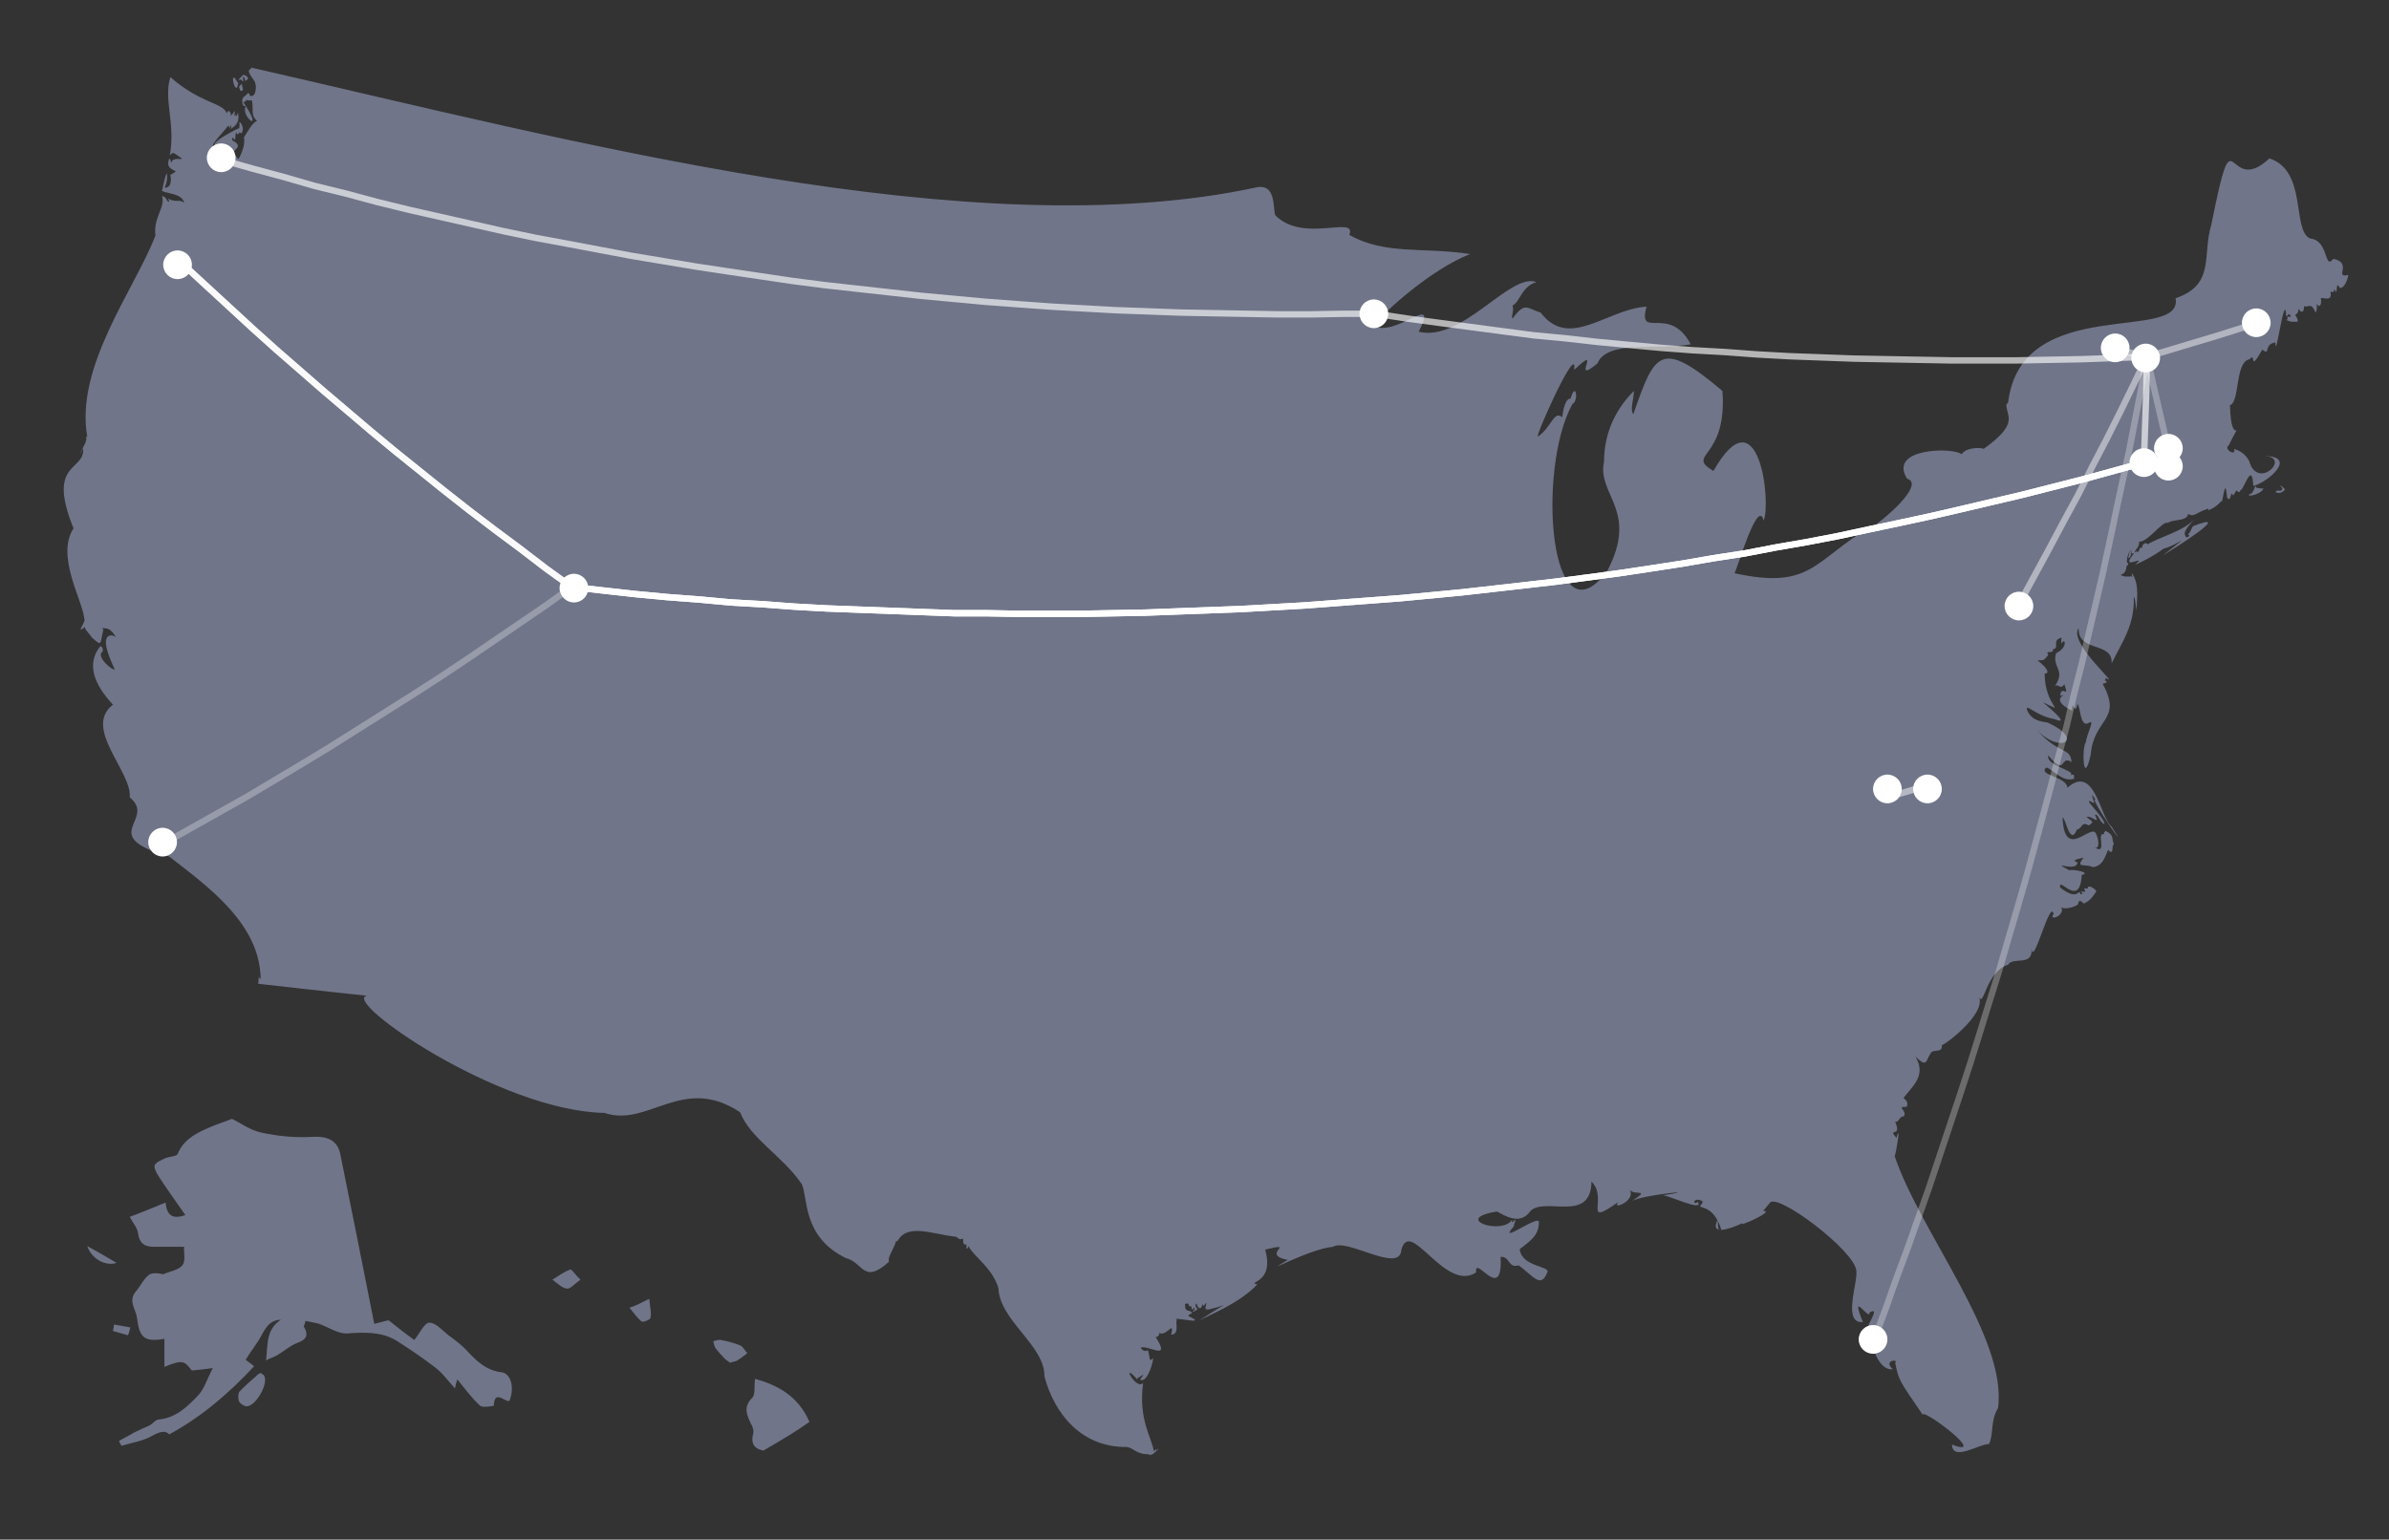 <?xml version="1.0" encoding="utf-8"?>
<!-- Generator: Adobe Illustrator 23.1.1, SVG Export Plug-In . SVG Version: 6.00 Build 0)  -->
<svg version="1.1" xmlns="http://www.w3.org/2000/svg" xmlns:xlink="http://www.w3.org/1999/xlink" x="0px" y="0px"
	 viewBox="0 0 399.6 257.6" style="enable-background:new 0 0 399.6 257.6;" xml:space="preserve">
<rect x="0" y="0" width="399.6" height="257.6" fill="#333333" stroke="none"/>
<style type="text/css">
	.st0{fill:#707589;}
	.st1{opacity:0.459;fill:none;stroke:#FFFFFF;stroke-width:1.07;stroke-linejoin:round;stroke-miterlimit:10;}
	.st2{opacity:0.639;fill:none;stroke:#FFFFFF;stroke-width:1.07;stroke-linejoin:round;stroke-miterlimit:10;}
	.st3{opacity:0.278;fill:none;stroke:#FFFFFF;stroke-width:1.07;stroke-linejoin:round;stroke-miterlimit:10;}
	.st4{fill:none;stroke:#FFFFFF;stroke-width:1.07;stroke-linejoin:round;stroke-miterlimit:10;}
	.st5{opacity:0.82;fill:none;stroke:#FFFFFF;stroke-width:1.07;stroke-linejoin:round;stroke-miterlimit:10;}
	.st6{fill:#FFFFFF;}
</style>
<g id="map">
	<path class="st0" d="M50.8,221.9c0.8,1.4,0.6,2.2-1.1,2.8c-1.1,0.4-2.1,1.3-3.1,1.9c-0.6,0.4-1.3,0.6-2.1,1c0.3-2.7,0-5.2,2.5-6.8
		c-1.6,0.1-2.3,0.8-3.3,2.7c-0.7,1.3-1.7,2.5-2.6,4c0.2,0.2,0.7,0.5,1.4,1.1c-4.2,4.5-8.7,8.4-14.2,11.4c-0.6-0.7-1.5-0.5-2.8,0.2
		c-1.5,0.9-3.5,1.2-5.2,1.7c-0.1-0.3-0.3-0.5-0.4-0.8c0.8-0.5,1.7-0.9,2.5-1.4c0.8-0.4,1.7-0.8,2.6-1.2c0.6-0.3,1-1,1.6-1
		c2.9-0.3,4.8-2.2,6.6-4.1c1-1.1,1.4-2.6,2.4-4.5c-1.5,0.2-2.3,0.3-3.5,0.4c-1.2-1.4-1.3-2-4.6-0.6c0-1.6,0-3.1,0-4.7
		c-3.4,0.6-4.2-0.2-4.6-3.6c-0.2-1.4-1.5-2.7-0.2-4.3c0.8-0.9,1.3-2.1,2.2-2.8c0.5-0.4,1.6-0.3,2.4-0.1c1.1-0.5,2.6-0.7,3.2-1.5
		c0.6-0.7,0.2-2.2,0.3-3.1c-1.6,0-3.4,0-5.2,0c-1.4,0-2.3-0.6-2.5-2.2c-0.1-0.9-0.8-1.7-1.4-2.8c1.9-0.7,3.8-1.5,6-2.4
		c0.2,2.3,1.3,2.8,3.3,2.1c-1.6-2.3-3.2-4.5-4.6-6.7c-0.3-0.5-0.7-1.3-0.5-1.7c0.3-0.5,1.1-0.8,1.7-1.1c0.7-0.3,1.9-0.3,2.1-0.7
		c0.9-2.2,2.6-3.2,4.5-4.1c1.3-0.6,2.7-1.1,4.6-1.8c1.3,0.6,3,1.9,4.9,2.3c2.8,0.6,5.8,0.9,8.7,0.7c2.2-0.1,4,0.5,4.5,2.8
		c1.9,9.4,3.8,18.8,5.7,28.5c0.9-0.2,1.8-0.5,2.4-0.6c1.5,1.2,2.9,2.3,4.3,3.3c0.9-1.1,1.7-2.9,2.5-2.9c1.1,0,2.2,1.3,3.2,2.1
		c1.1,0.8,2.2,1.6,3.1,2.6c1.6,1.7,3.2,3.3,5.8,3.6c1.6,0.2,2.2,2.7,1.3,4.8c-0.8,0.2-2.5-2-2.6,0.8c0,0-1.8,0.4-2.3,0
		c-1.4-1.3-2.5-2.8-3.8-4.4c-0.2,0.6-0.3,0.9-0.4,1.5c-1.2-1.3-2.1-2.6-3.3-3.5c-2.1-1.6-4.3-3.1-6.5-4.5c-2.5-1.5-5.3-1.4-8.2-1.2
		c-1.5,0.1-3.1-1-4.7-1.6c-0.7-0.2-1.5-0.3-2.3-0.5C51,221.5,50.9,221.7,50.8,221.9z"/>
	<path class="st0" d="M43.6,229.7c0.2,0.2,0.5,0.3,0.6,0.5c0.7,1.4-1.4,5-2.9,5.1c-0.4,0-1.1-0.4-1.3-0.8c-0.2-0.4-0.2-1.2,0-1.6
		c0.9-1,2-1.9,3-2.8C43.1,229.9,43.3,229.9,43.6,229.7z"/>
	<path class="st0" d="M19.5,211.3c-1.9,0.6-4.2-0.7-4.9-2.8C16.5,209.5,17.8,210.3,19.5,211.3z"/>
	<path class="st0" d="M19.1,221.6c0.9,0.2,1.8,0.3,2.7,0.5c-0.1,0.4-0.2,0.9-0.4,1.3c-0.8-0.2-1.7-0.5-2.5-0.7
		C19,222.3,19,221.9,19.1,221.6z"/>
	<path class="st0" d="M127.7,242.7c-1-0.2-2.3-0.7-1.7-2.9c0.1-0.5-0.1-1.1-0.4-1.6c-0.7-1.5-1.3-2.8,0.2-4.3c0.6-0.6,0.3-2,0.5-3.2
		c3.9,1.1,7.2,2.9,9.1,7.2C133.3,239.4,130.8,240.9,127.7,242.7z"/>
	<path class="st0" d="M122.1,228c-0.2-0.2-0.6-0.4-0.9-0.7c-0.5-0.5-1-1.1-1.5-1.7c-0.2-0.3-0.3-0.8-0.4-1.2
		c0.4-0.1,0.9-0.3,1.3-0.2c1.1,0.2,2.2,0.5,3.2,0.9c0.5,0.2,0.8,0.9,1.2,1.3c-0.5,0.4-1,0.8-1.5,1.1
		C123.2,227.8,122.7,227.8,122.1,228z"/>
	<path class="st0" d="M97.1,214.1c-1,0.7-1.7,1.6-2.3,1.5c-0.8-0.1-1.6-0.9-2.4-1.5c1-0.6,1.9-1.3,3-1.7
		C95.7,212.4,96.3,213.4,97.1,214.1z"/>
	<path class="st0" d="M108.6,217.3c0.1,1.3,0.4,2.3,0.2,3.2c0,0.3-1.3,0.8-1.5,0.6c-0.7-0.6-1.3-1.4-2-2.3
		C106.5,218.4,107.2,218,108.6,217.3z"/>
	<path class="st0" d="M160.9,207.3c0.5-0.4-0.2,1.2,0.8,0.9c-0.1,0.1-0.1,1.4,0.3,0.3c1,1.9,3.9,3.5,5,7c0.2,5.5,7.8,9.6,7.7,14.8
		c1.6,6,6,11.9,13.8,11.8c1,0.1,1.7,1.3,3.6,1.2l-0.1,0c1,0.7,2.2-1.9,1.6-0.6c-0.2-0.1-0.1-0.4-0.6,0.1c-0.4-2.4-2.6-5.3-1.8-11.4
		c-1.2,1.3-3.9-4-0.9-0.5l-0.1-0.3c0.6-0.2,1.7-1.3,0.5,0.2c0.9,0.7,2-1.9,2.2-3.6c-0.8,0.9-0.5-0.2-0.9-1.3
		c-0.1,0.1-0.7,0.4-1.2-0.4c1.1-0.6,5.2,2.4,2.5-1.8c0.1,0.1,1-0.4,0.4-0.8c1.3,1.1,2.8-2.3,2.2,0.4c1.7,0,0.3-3,1.2-2.3
		c-2.2-1.1,5.6,1,1.7-0.8c0.1-0.2-0.2-0.1,0.6-0.5c-0.4-0.8-1.2,0.2-1.2-1.6c0.1,0.3,0.6-0.5,0.7,0.5l0.3-0.1c0-0.2,0.2,1.3,0.5,0.2
		c-0.1-0.1,0.4,0.4-0.2,0.7c0.3,0.2-0.1,0.1,0.8-0.3c0.3,0.2-0.8-0.7-0.1-1c-0.1,0.3,0.6,1.6,1,0c0,0.1,0,0,0.1,0.4
		c0.1,0,0.1-0.1,0.5-0.6c0,0.2,0-0.1-0.2,1.1c-0.1-0.1,1.1,0.2-0.1,0.2c3.5-0.5,5.2-2.3-1,1.8c1.3-0.8,6.7-2.8,9.8-6.1
		c-2-0.5,3,0,1.3-5.9l-0.1,0.1c5.8-1.4-0.9,0.8,3.9,1.7c-5.2,3.1,3.3-1.8,7.6-2.2c2.3-1.5,11.2,4.6,11.4,0.5
		c1.5-5.5,7.3,7.2,12.5,3.8c-0.3-3.2,4.5,5.4,4.1-2.6c1.5-0.2,1.3,2,3,1.4c2.4,1.7,3.7,4,4.8,1.2c0.6-1.1-4.3-0.9-4.6-3.9
		c1.5-1.2,3.2-2.2,3.2-4.4c0.4-1.8-7.2,4-4.2,0.6c0-0.3,0.7-1.8-0.2-0.7c-0.1-0.1-0.1,0-0.1-0.4c-1.7,2.6-10.1-0.2-2.5-1.4
		c1.3,0.7,3.9,2.4,5.6-0.1c2.5-2.4,10.1,2.1,10.2-4.9c2.9,2.8-1.7,7.8,4.5,3.4c-1.3,1.5,3-0.2,1.9-2c0.9,1,3.6-0.3,0.3,1.9
		c1.6-1.1,12.6-2.1,5.2-1c0.6-0.2,7,2.9,5.9,1.1c-1,0.7-0.8-1,0.8-0.1c-0.1,0.2,0.1,0.2-0.3,0.6c-0.7,0.8,2-0.4,3.4,4.1
		c-0.5,0.2-0.5,0-0.6-1.6c-1.5,2.9,2.7,1.3,4.2,0.5c-1.3,1,5.7-2.1,3.4-2c0.3-0.3,0.5-0.6,1.1-1.3c1-2,14.2,7.9,14.5,11.3
		c0.3,2-2.4,8.9,1.1,8.6c-2.3-5.7,1.2,0,1.1-1.6c2.5-1.4-2.2,4.3-0.4,4.4c1.1,1,1.7,5.3,4.3,5.1c-1.7-1.6,1.1-1.7,0.4-1.1
		c0.6,3.1,0.8,3.1,4.6,8.7c0.1-1.1,11.2,7.4,4.9,5c0.1,2.9,4.5-0.1,6.2-0.1c0.8-1.7,0.2-3.9,1.5-6c1.6-11.8-13-29.4-17.3-42.2
		c0.1,0.4,1.2-6,0.3-3c-1.6-1.9,1,0.1-0.2-2.7c0.8,0,0.6-0.9,1.4-0.9c0.8-0.9-1.4-1.7,0.5-1.6c0.3-0.6,0.1-1-0.5-1.5
		c1.4-1.9,3.9-3.7,2-6.9c2.2,2.1,1.6,0.4,2.8-0.9l0,0.1c0.3-0.4,1.8,0.2,1.6-1.2c-0.4,0.7,7.6-5,6.2-8.1c0.8,2.2,1.1-4.1,4.9-5.3
		c0.8-1.4,4.2,0.4,3.9-2.7c0.3,3.3,3.1-8.4,3.7-5.8c-1,1.4,2.4,0.2,1.1-1.4c0.2,1.1,3.4,0,3-0.4c0.2-0.5,0.3-0.5,1,0.1
		c0.2-0.3,0.8-0.1,2-2c0.3-0.2-1.5-1.5-1.4-0.5c-1.5-0.4,0.6,0.9-1.2,0.4c0.1,0,0.6,0.6,0,0.5c-0.4-1.2-0.2,1.4-3.4-1.1
		c-0.4-2.1,3.3,3.7,3.6-2.1c1.7-0.4-1.4-1-2.1-0.8c-3.5-1.9,1.2,0.5,1.4-1.3c-1.2-0.4,0.2-0.6,1-0.8c-1.4,1.9,0.2,0.9,1.6,1.6
		c1.3-0.3,1.7-0.8,2.5-2.9c1.1,1.1,0.5-0.8,1-1c-0.5-0.7,0.2-1.5-1.5-2.2c0.2,0.2-0.4,0.1-0.1,0.6c-1.5-0.6,0.6,3.6-1.6,2.2
		c0.9,0.3,0.6-1.5,0.2-2.3c-0.8-1.9-5.3,4.7-5.6-2.7c0.5-0.1,1.2,4.9,2.4,2c1.1-0.3,0.6-1.4,2-0.7c0.8-0.6,0.8-0.5-0.4-1.4
		c0.8-0.4,2.4,1.6,1.4-0.4c0.7-0.1,0.6,1.1,1.6,1.6c0.1-1.2-4.5-5.1-1.7-3.5c0.1,0-1-2.6,0.2-0.6c-1.2-0.6,6.4,10.3,2.7,4.5
		c-1.9-1.4-2.8-10.6-7.4-6.5c-0.1-1.9-5.1-2.1-3.5-3.4c1.3,0.5,2.7,2.5,4.6,1.9c0-0.1,0.2-1-0.5-0.6l0-0.1l0,0
		c0.6-0.7-4.2-1.5-3.8-3.2c3.1,3.7,1.9-0.2,3.9,1.1c-0.2-2.6-2.1-1.1-5.9-5.5c3.9,4.3,8.3,1.8,1.9-1.1c-1.1-0.2-2.6-0.3-3.4-2
		c-0.5-1.5,1.4,0.9,4.5,1.4c2.4,1,0.4-0.9-1.9-2.8c4.3,2,0.3,0.8,0.3-4.8c1,0,0.3-1.1-1.2-2.2c1.3-0.1,0.9,0.1,1.8-0.9
		c-0.6-1,0.9,0,0.8-1c1.2-0.1-0.3-1.5,1.4-1.9c0.1,0-0.1,0.4,0,1c0.6-1.2,1.2,0.6-0.9,1.6c-0.7,2.4,1.7,2.8-0.2,5.5
		c0.7-0.5,0.8,0.7,1.6-0.3c0.9,2.6-0.5-0.1-0.7,1.9c2-0.5-2.4,0.4,2,2.5c0-2.3,0.4,1.1,0.9-1.1c0.5,0.4,0.4,3.9,1.8,3.2
		c1.3-0.9-0.3,1.8-0.4,3.2c-0.7,0.6-0.5,7.8,0.8,2.1c0.5-6.2,5.4-5.7,2-11.9c0,0,1.3-0.2,0.3-0.6c0,0,0.3,0,0.2-0.4
		c2.9,1.9-6.4-5.9-4.5-8.3c-0.2,4.1,5.8,2.2,5.5,5.9c1.7-3.5,3.9-6.4,3.7-11.1c0.3,0.2,0.2,0.9,0.5,2.3c-0.1-1.2,0.6-4.4-0.8-6.3
		c0,0.2-0.1,0.1,0.1,0.6c-0.3-0.2-1.2,0.2-2-0.3c1.7-0.6,0.4-2.4,1.7-4.2l0.3,0.8c-0.1-0.1-0.1,0-0.2-0.3l0.7,0.2
		c-0.5-0.7,0.7-0.8,0.6-2.1c1.3,0.3,4-3.6,4.8-3.1c0.8-0.7,3.2-0.2,3.4-1.5c1.1,0.6,1.3-0.3,3.4-0.9l0,0.3c0.5-0.3,1.1-0.4,2.2-1.6
		c0.1,1.1,0.6-4.7,0.9-0.6c0.7,1.2,0.6-1.5,1-0.3c0.1,0,0.3-0.4,0.6-0.9c-0.1,0.1,0.7,0.7,0.6,0c0.5,0.4,2-5.2,2.2-0.7
		c2.3-0.5,7.6-5,1.8-5c4.7,0.1-1.1,5.9-2.5,0.8c-0.4-0.7-1-1.5-2.5-2c0.4,1.4-1.9,0-0.9-0.6c2.7-5.6,0.4,1.2,0.2-6.7
		c1.7-0.6,0.8-7.3,3.3-7.7c1.1-1.4-0.2,2.5,2.1-1.6c1.5,1.1,0.1-0.9,2.2-1.2c0,3.5,1.6-9.1,1.8-4.4c0.2,0.2,0.4-0.9,0.8,0.1
		c0.1,0.1-1-0.3-0.5,0.4c-0.9,0.1,0.9,0.6,1.1,0.4c0.6,0.2,0.8-0.1,0.1-1.1c0.3-0.2,0.5-0.3,0.6-1.1c0.1,0.5,0.9,1.1,0.9-0.4
		c0.6,0.4,1.2-0.8,1.9,1.1c0.2-0.3,0.3-0.6,0.2-1.5c0.4,0.8,0.9,0.3,0.7-0.9c0.4-0.2,2,0.7,1.6-1.1c0,0.1,0.1-0.1,0.5,0.1
		c-0.1,0.2,0.3-1.1,0.3-0.1c0.5,0.3,0-2,0.8-0.6c0.6,0,1.2-1,1.4-2.2c-2.5,0.6,0.8-2-2.5-2.7c-1.6,2-0.7-3.1-3.9-3.4
		c-3.1-1.4-0.4-11.3-6.8-13.4c-7.4,6.9-5.7-9-9.7,11c-1.6,5.3,0.7,10.1-6,12.4c1.4,7.6-25.8-0.9-28,17.4l-0.3,0.4
		c0,2,2.2,3.1-3.8,7.4c-0.2-0.2-2.8-0.4-3.7,0.9c-1.3-1.2-12.4-1.1-9.1,4.1c2.6,0.7-1.8,5.3-6.5,8.6c-0.1,0,0.2-0.1,0.1-0.4
		c-9.3,5.6-9.7,10.4-22.5,7.6c0.2,0.3,3.9-12.9,4.9-8.8c1.3-3-0.8-21.7-8.4-8.3c-4.8-2.9,2.4-1.9,1.5-13.4
		c-10.4-8.8-11.3-6.4-14.9,3.9c-0.6-0.8,0.1-2.5,0.1-3.9c-2.7,2.7-5,6.6-5,11.9c-1.2,5.5,5.9,8.1,0.5,18.3c-9.6,12.6-11.8-17-5.8-28
		c1.1-0.5,0.6-4-0.3-0.9c-0.8-0.1-1.2,1.6-1.4,3.1c-1.4-1.2-1.8,1.7-4,3.2c-1,1,6.7-16.2,6-11.1c5-4.8-0.8,2.8,3.9-1.1
		c1.6-4,10.3-2.2,15.6-3.2c-3.6-6.8-8.9-0.6-7.4-6.3c-6.6,0.4-12.9,7.3-17.7,1c-2.3-0.7-2.6-1.9-4.7,1c-0.3-0.4,0.3-1.2,0-2.2
		c1.2-0.5,1.5-3.2,4-3.9c-4.4-1.7-12.4,10.1-19.7,8.3c3.5-6.9-3.8,1.1-7.6-1c1.8-2.3,9.6-9.4,16.2-12c-7.8-1.2-14.2,0.2-20.2-3.2
		c1.3-3.4-7.7,1.5-12.4-3.3c-0.4-1.4,0.1-5.1-2.9-4.7c-47.6,10.3-114.5-7.7-168.4-20l0,0.2c-1.2,0.3,0.9,2.1,0.7,2.5
		c0.2,0.3,0.2,2.5-1,2c0.2-1.1-1.4,0.4,0.1,0.3c1,1-0.2,2.9,1.2,3.9c-0.8,0.4-1.4,1.5-2.2,2.8c0.2,0.8-0.1,2.2-0.9,3.6
		c0,0-0.2-0.1-0.6-0.7c-0.1,0.2-1.5,2.5-2.2,0.8l-0.1,0.4c-0.1,0.1,0.2-0.2-0.4-0.3c-0.1,0.3,0,0.1-0.2,0.9
		c-0.5,0.2,0.4-0.8-0.6-0.6c0.1,0,0,0,0.6-0.5c-0.2-0.1-0.1-0.2-0.9,0.2c0,0-0.1-0.3,0.6-0.6l-0.6-0.2c0,0.2,0-0.5,0.5-0.3l-0.2,0.2
		c0.2,0.1,1.2-0.2,1.7-1.1c0.3,1.3-1.3,2.5,1.2,0.3c0,0.3-1,0.7,0.1,1.2c-0.3-1.3,2.3-1.6,0.1-2.8c0-0.1-0.2-0.1,0-0.5
		c0.7,0.8,0.3,0.1,0.6-0.9c0-0.2,0.1,0.9,0.6,0c0.3,0.7,1-0.7,0-1.7c-0.2,0.1,0.1,0.2-0.1,1.1c0.8-0.6-7.4,3.5-2.6,2.9
		c-3.7,1.1-0.9-1.2,0.8-3.4l0.2,0.4c0-0.1,0.1,0.1,0.2-0.5c0,0.2,0.3,0.2-0.1,0.7c0.7-0.4,1.7-1,1.3-2.8l-0.2,0.7l-0.1-0.3l-0.3,0.2
		c0.1-1.2,0.4-1.1-0.7,0.1c0,0,0.4-0.5-0.3-1c-0.1,0,0.1,0.1-0.3,0.4c-0.6-1.7-4.4-1.6-9.4-6c-1.2,3.7,0.9,7.8-0.1,13.1
		c0.6-0.6,0.4-0.6,2,0.5c0.2,0.3-1.6-0.3-1.7,0.7c-0.2,0,0-0.3-0.4-0.7c-0.4,1.3-0.1,1.6,1.2,2.2c-0.1-0.2-0.4,0.4-1,0.5
		c-0.1-0.3,0.6,2.2-0.9,2.2c-0.3,0.3,0.6-1,0.3-2.4c-0.2,0.2-0.5,1.5-0.8,2.9c0.5,0.5,3.5,0.4,3.7,2.1c-0.6-0.8-1.4,0-2.7-0.8
		c0,0,0.1,0.1,0.2,0.5c-0.4,0.3-0.3-0.8-1.2-0.9c0.6,1.9-1.5,3.6-1.1,6.6c-3.4,8.9-13.5,21.9-11.4,33.7l-0.2-0.1
		c0.2,1-0.4,1.4-1.1,3.1L13.9,75c0.4,3.9-6.2,2.1-1.6,13.4c-3,4.6,1.5,12,1.8,15.1c0.4,0.4-1.6,2.8,0.1,1.4c0,0.5,0.6,0.9,1.2,1.8
		c1.7,1.5,1.3,1.1,1.9-1.4c-0.1,0-0.1,0-0.2-0.2c1,0,1.4,0.1,2.3,1.5c-0.2-0.1,0-0.1-0.7-0.3l0.1,0c-2.1-0.1-0.7,3.4,0.4,5.7
		c-0.5,0.2-3.3-2.3-2-3c-0.1-0.2,0.2-0.6-0.4-0.9c-2.4,2.9-1.1,6.4,2.1,9.8c-5.1,3.9,3.2,11.2,2.8,15.5c4.6,3.8-5.7,6.4,6.6,9.9
		c6.4,5,15.2,11.2,15.3,20.5c-0.6-0.3-0.2-1.1-0.4,0.8c5.4,0.6,11.4,1.3,18.2,2c-4.5,0.7,22.1,19.3,39.7,19.6
		c7.3,2.5,13.1-6.5,22.7-0.1c1.7,4.4,7.1,7.3,10.3,12c1.1,2.2,0,8.8,7.4,12.4c2.9,0.7,2.9,4.5,7.2,0.6c-0.3-0.8,0.8-2,1.2-3.5
		l0.2,0.1c1.6-3.1,5.9-1.2,9.6-0.8C160.2,206.9,160.3,207.5,160.9,207.3z"/>
	<path class="st0" d="M378.6,81.7c-0.4,0.1-0.4,0-1.2-0.1c-0.2-1-0.3,1.1-1.2,1.1C375.8,83.3,378.4,82.6,378.6,81.7z"/>
	<path class="st0" d="M381.5,82.1c-1.8-0.2-0.3,1.1,0.7-0.2c-0.3-0.5-1.3-1-0.5-0.3C381.7,81.7,381.9,81.9,381.5,82.1z"/>
	<polygon class="st0" points="356.5,92.4 356.4,92.2 356.4,92.1 356.4,92.1 356.3,92.1 356.2,92.5 356.1,92.8 356,93.3 356.1,93.4 
		356.2,93.3 356.3,93.1 356.4,93 356.4,92.9 356.4,92.7 356.5,92.5 	"/>
	<polygon class="st0" points="354.7,95.7 355,95.6 355.3,95.4 355.4,95.2 355.6,94.9 355.9,94.5 356,94.3 355.6,93.9 355,94.3 	"/>
	<path class="st0" d="M366,89.4l0.2,0.2c-0.1,0,0.1,0.2-0.5,0.3c-0.7-0.8,0.1-1.6,1.4-3.1c-1.8,2.1-6.1,3.1-7.9,4.3
		c0-0.4-1-0.3-0.9,0.7c-0.5-0.8-0.4,1.1-1,0.4c-3.5,3.9,2.3,0.2-0.2,2.3c1.3-0.5,3.3-1.6,4.8-2.7c2.2-0.5,5.5-3.3-0.1,1.1
		c1.9-1.1,12.1-7.6,5.1-4.9C366.5,88.3,366.6,88.8,366,89.4z"/>
	<path class="st0" d="M39.5,13.4c0,0,0.1,0.2,0.4,0.6c-0.2,0,0,0.2-0.3,0.7C39,14.8,38.6,11.9,39.5,13.4z"/>
	<path class="st0" d="M40.2,15.2c0-0.4-0.6-0.6,0.3-1.2C40.3,14.3,41.1,15.3,40.2,15.2z"/>
	<path class="st0" d="M41.1,13.5c-0.3,0.1,0.1-0.2-0.4-0.7c0,0.1-0.1,0,0,0.8c-0.3,0.2,0-0.5-0.7-0.2c-0.1-0.3,0.3-0.4,0.7-0.9
		C40.8,12.5,42.1,13,41.1,13.5z"/>
	<path class="st0" d="M40.6,17.4c0.1-0.1-0.2,0.3,0.5,0.4c-0.9,1.8,3.3,4.8-0.4-0.7c-0.1-0.2,0.3,0.2,0.5-0.4
		c0.2,0.1,0.2,0.1,0.9,0.1c0.2-0.1-0.4-0.5-0.3-0.9C41.7,15.7,40.1,16,40.6,17.4z"/>
</g>
<g id="constellation">
	<g>
		<polyline class="st1" points="377.1,54.2 371.1,56.1 365.1,57.9 359.1,59.7 		"/>
		<polyline class="st2" points="359.1,59.7 359,65.6 358.8,71.5 358.6,77.4 		"/>
		<line class="st3" x1="317.4" y1="132.9" x2="320.8" y2="131.9"/>
		<line class="st1" x1="354.7" y1="58.6" x2="359.1" y2="59.7"/>
		<polyline class="st2" points="230.1,52.5 235.4,53.3 240.6,54 245.9,54.7 251.2,55.4 256.5,56.1 261.8,56.6 267.1,57.2 
			272.4,57.7 277.8,58.2 283.1,58.6 288.5,58.9 293.9,59.3 299.3,59.6 304.7,59.8 310.1,60 315.5,60.1 320.9,60.2 326.4,60.3 
			331.8,60.3 337.3,60.3 342.7,60.2 348.2,60.1 353.7,59.9 359.1,59.7 		"/>
		<polyline class="st3" points="362.5,74.4 360.8,67.1 359.1,59.7 		"/>
		<polyline class="st1" points="337.6,101.3 340.1,96.7 342.6,92.1 345.1,87.4 347.6,82.8 349.9,78.2 352.3,73.6 354.6,69 
			356.9,64.3 359.1,59.7 		"/>
		<polyline class="st3" points="313.5,224.1 315.4,219 317.2,213.9 319.1,208.8 320.9,203.7 322.7,198.6 324.4,193.5 326.1,188.4 
			327.8,183.3 329.5,178.1 331.1,173 332.7,167.8 334.3,162.7 335.8,157.5 337.3,152.4 338.8,147.2 340.2,142.1 341.6,136.9 
			343,131.7 344.3,126.6 345.7,121.4 346.9,116.2 348.2,111.1 349.4,105.9 350.6,100.8 351.8,95.6 352.9,90.5 354,85.3 355.1,80.2 
			356.2,75.1 357.2,69.9 358.2,64.8 359.1,59.7 		"/>
		<polyline class="st2" points="36.9,26.7 42.2,28.2 47.4,29.6 52.6,31.1 57.9,32.4 63.1,33.8 68.4,35.1 73.7,36.3 79,37.5 
			84.3,38.7 89.6,39.8 95,40.8 100.3,41.8 105.6,42.8 111,43.7 116.4,44.6 121.7,45.4 127.1,46.2 132.5,47 137.9,47.7 143.3,48.3 
			148.7,48.9 154.1,49.5 159.5,50 164.9,50.5 170.3,50.9 175.8,51.3 181.2,51.6 186.6,51.9 192.1,52.1 197.5,52.3 202.9,52.4 
			208.4,52.5 213.8,52.6 219.3,52.6 224.7,52.5 230.1,52.5 		"/>
		<polyline class="st4" points="358.6,77.4 353.5,78.8 348.4,80.2 343.3,81.5 338.2,82.8 333.1,84 328,85.2 322.8,86.4 317.7,87.5 
			312.5,88.6 307.4,89.7 302.2,90.7 297,91.6 291.8,92.6 286.6,93.4 281.4,94.3 276.2,95.1 270.9,95.9 265.7,96.6 260.4,97.3 
			255.2,97.9 249.9,98.5 244.6,99.1 239.4,99.6 234.1,100.1 228.8,100.5 223.5,100.9 218.2,101.3 212.9,101.6 207.6,101.9 
			202.3,102.1 196.9,102.3 191.6,102.5 186.3,102.6 181,102.7 175.6,102.7 170.3,102.7 165,102.6 159.6,102.6 154.3,102.4 
			149,102.2 143.6,102 138.3,101.8 132.9,101.5 127.6,101.1 122.3,100.8 116.9,100.3 111.6,99.9 106.3,99.4 100.9,98.8 95.6,98.2 		
			"/>
		<line class="st3" x1="320.8" y1="131.9" x2="317.4" y2="132.9"/>
		<polyline class="st5" points="30.9,44.5 34.7,48 38.5,51.5 42.3,55 46.2,58.5 50.1,61.9 54,65.3 58,68.7 62,72.1 66.1,75.5 
			70.2,78.8 74.3,82.1 78.5,85.4 82.7,88.6 87,91.8 91.3,95.1 95.6,98.2 		"/>
		<polyline class="st4" points="95.6,98.2 100.9,98.8 106.3,99.4 111.6,99.9 116.9,100.3 122.3,100.8 127.6,101.1 132.9,101.5 
			138.3,101.8 143.6,102 149,102.2 154.3,102.4 159.6,102.6 165,102.6 170.3,102.7 175.6,102.7 181,102.7 186.3,102.6 191.6,102.5 
			196.9,102.3 202.3,102.1 207.6,101.9 212.9,101.6 218.2,101.3 223.5,100.9 228.8,100.5 234.1,100.1 239.4,99.6 244.6,99.1 
			249.9,98.5 255.2,97.9 260.4,97.3 265.7,96.6 270.9,95.9 276.2,95.1 281.4,94.3 286.6,93.4 291.8,92.6 297,91.6 302.2,90.7 
			307.4,89.7 312.5,88.6 317.7,87.5 322.8,86.4 328,85.2 333.1,84 338.2,82.8 343.3,81.5 348.4,80.2 353.5,78.8 358.6,77.4 		"/>
		<polyline class="st5" points="95.6,98.2 91.3,95.1 87,91.8 82.7,88.6 78.5,85.4 74.3,82.1 70.2,78.8 66.1,75.5 62,72.1 58,68.7 
			54,65.3 50.1,61.9 46.2,58.5 42.3,55 38.5,51.5 34.7,48 30.9,44.5 		"/>
		<polyline class="st3" points="26.9,141.4 31.7,138.7 36.5,136 41.3,133.3 46,130.5 50.7,127.7 55.3,124.9 59.9,122 64.5,119.1 
			69.1,116.2 73.6,113.3 78.1,110.3 82.5,107.3 86.9,104.3 91.3,101.3 95.6,98.2 		"/>
		<line class="st2" x1="363.1" y1="77.6" x2="358.6" y2="77.4"/>
	</g>
	<circle class="st6" cx="96" cy="98.4" r="2.4"/>
	<circle class="st6" cx="229.8" cy="52.5" r="2.4"/>
	<circle class="st6" cx="315.7" cy="132" r="2.4"/>
	<circle class="st6" cx="322.4" cy="132" r="2.4"/>
	<circle class="st6" cx="313.3" cy="224.1" r="2.4"/>
	<circle class="st6" cx="337.7" cy="101.4" r="2.4"/>
	<circle class="st6" cx="358.6" cy="77.4" r="2.4"/>
	<circle class="st6" cx="362.7" cy="78" r="2.4"/>
	<circle class="st6" cx="362.7" cy="75" r="2.4"/>
	<circle class="st6" cx="353.8" cy="58.2" r="2.4"/>
	<circle class="st6" cx="358.9" cy="59.9" r="2.4"/>
	<circle class="st6" cx="377.4" cy="54" r="2.4"/>
	<circle class="st6" cx="29.7" cy="44.3" r="2.4"/>
	<circle class="st6" cx="37" cy="26.4" r="2.4"/>
	<circle class="st6" cx="27.2" cy="140.9" r="2.4"/>
</g>
</svg>
